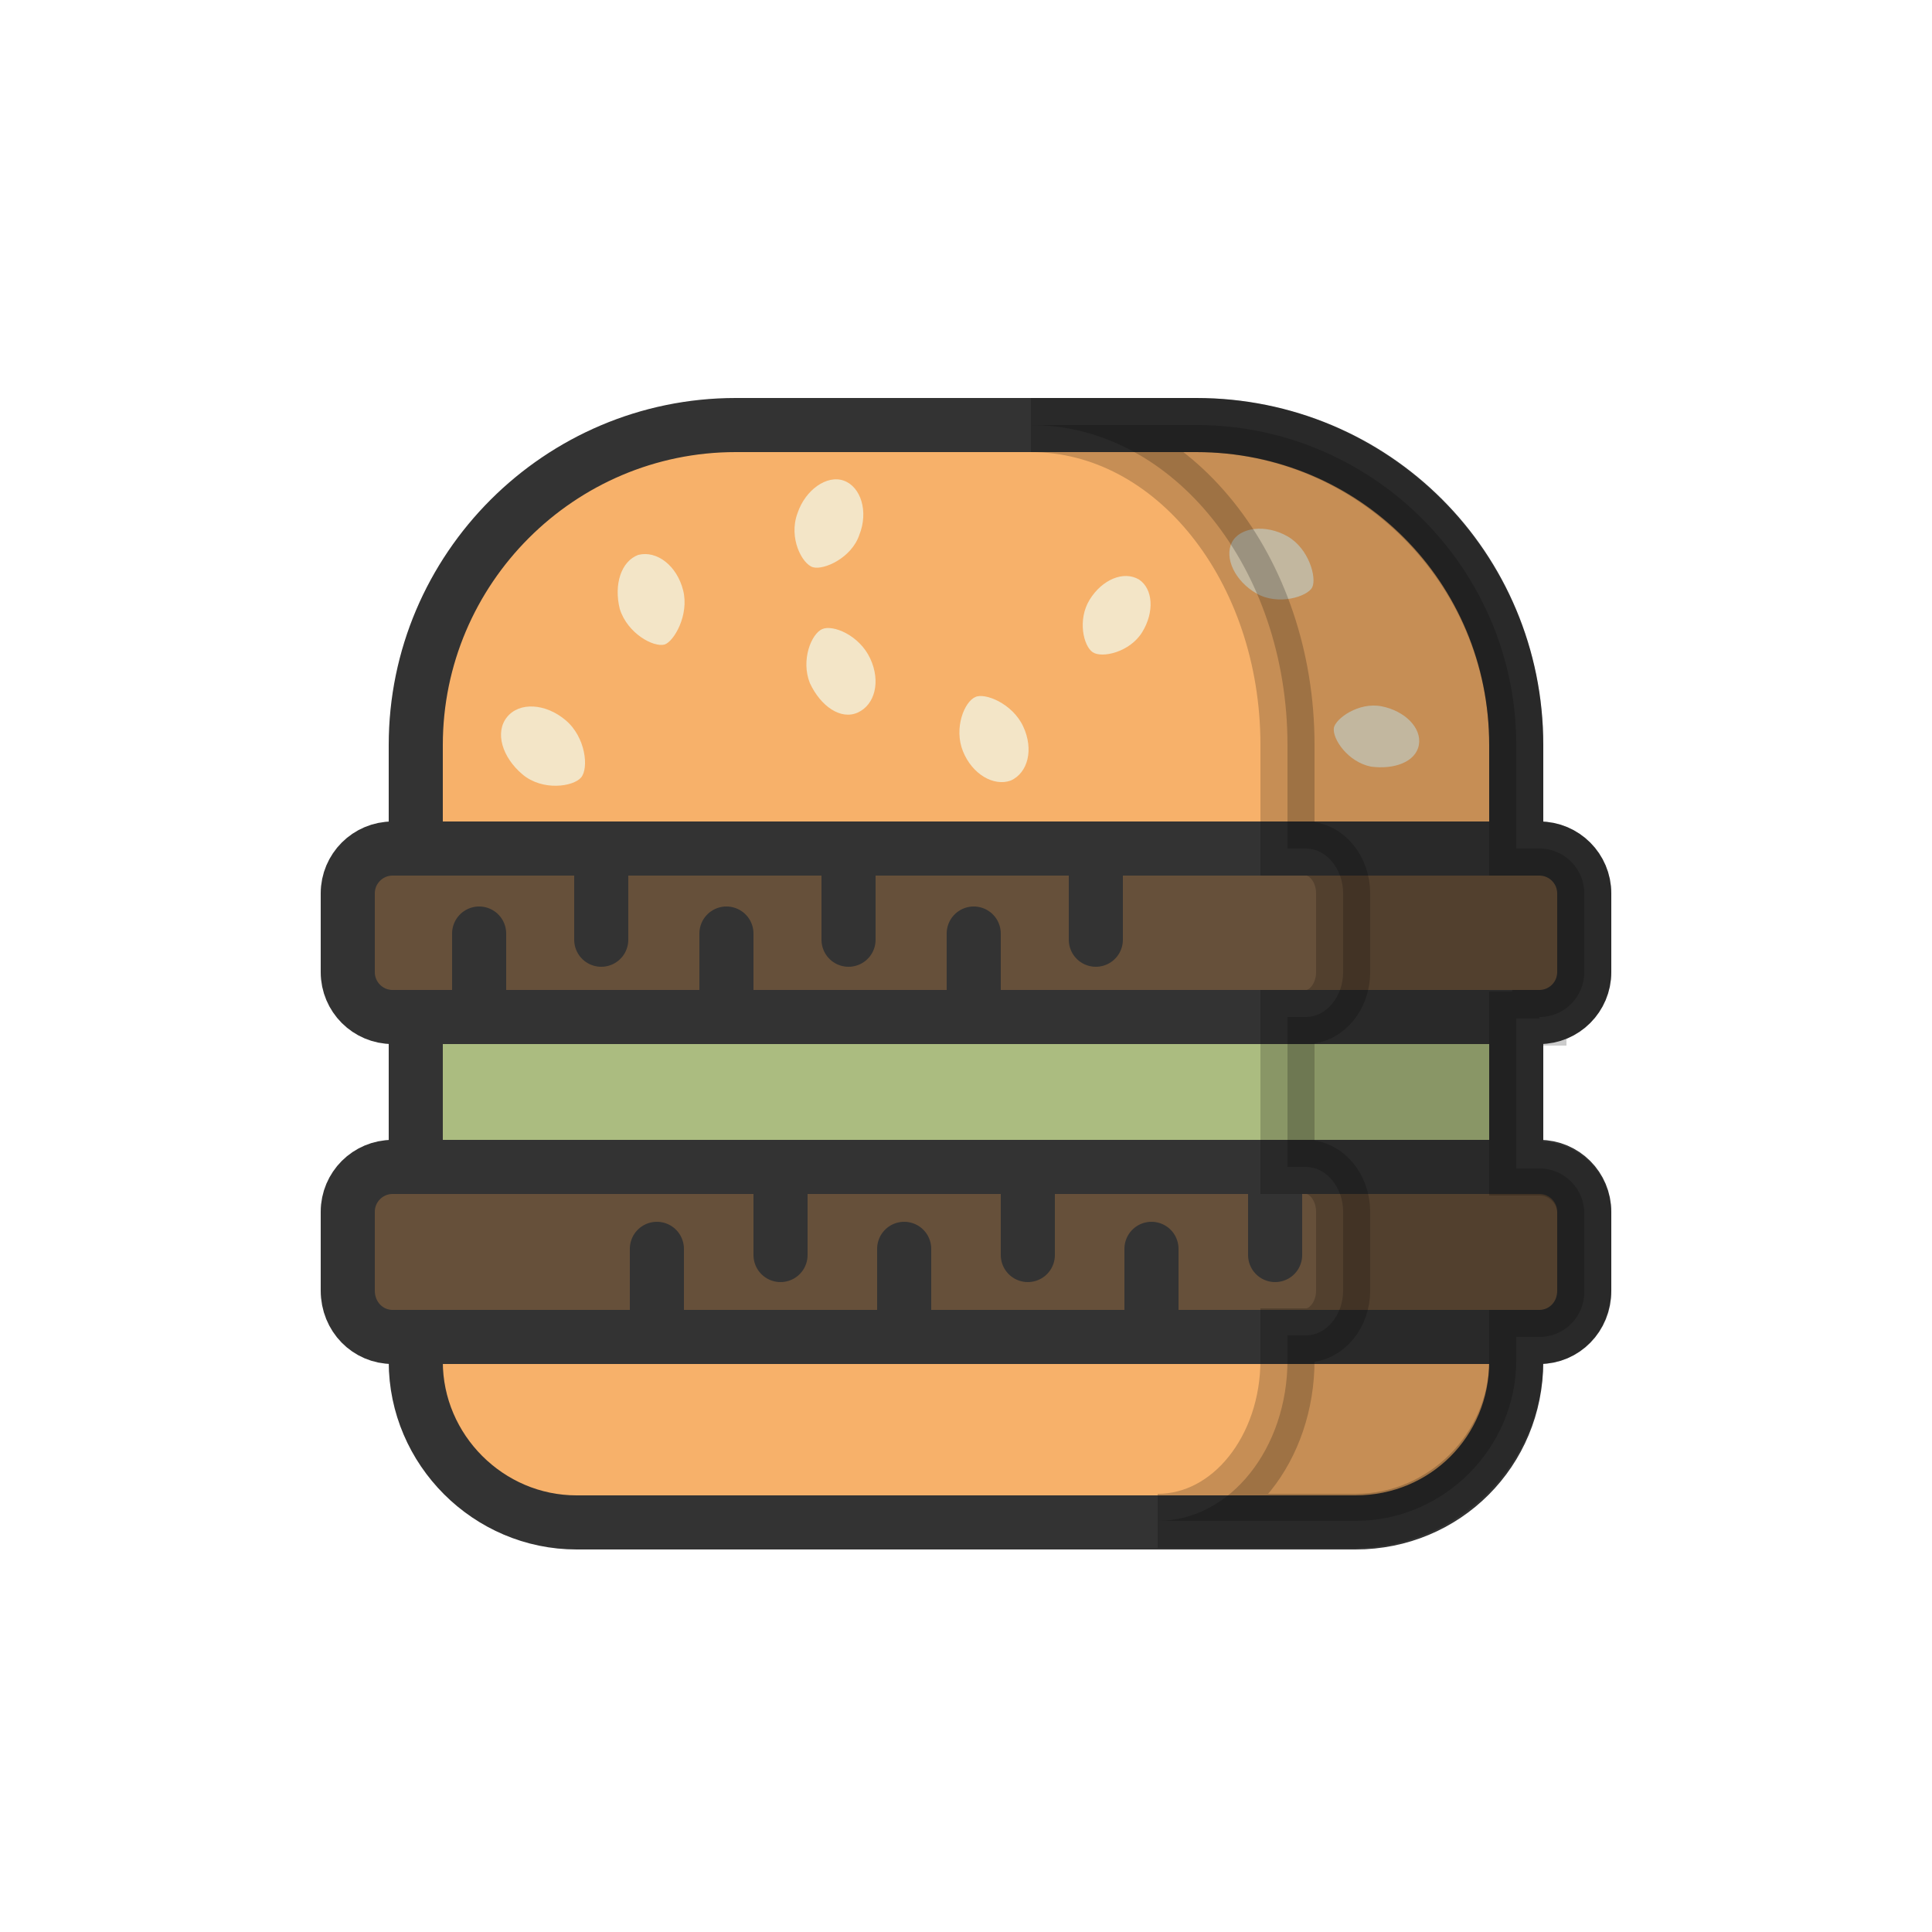 <?xml version="1.0" encoding="utf-8"?><svg xml:space="preserve" viewBox="0 0 100 100" y="0" x="0" xmlns="http://www.w3.org/2000/svg" id="圖層_1" version="1.1" width="200px" height="200px" xmlns:xlink="http://www.w3.org/1999/xlink" style="width:100%;height:100%;background-size:initial;background-repeat-y:initial;background-repeat-x:initial;background-position-y:initial;background-position-x:initial;background-origin:initial;background-image:initial;background-color:rgb(255, 255, 255);background-clip:initial;background-attachment:initial;animation-play-state:paused" ><g class="ldl-scale" style="transform-origin:50% 50%;transform:rotate(0deg) scale(0.8, 0.8);animation-play-state:paused" ><path stroke-miterlimit="10" stroke-width="3.5" stroke="#333" fill="#66503a" d="M87.1 53.3H12.9c-1.6 0-2.9-1.3-2.9-2.9v-5.1c0-1.6 1.3-2.9 2.9-2.9h74.2c1.6 0 2.9 1.3 2.9 2.9v5.1c0 1.6-1.3 2.9-2.9 2.9z" style="stroke:rgb(51, 51, 51);fill:rgb(102, 80, 58);animation-play-state:paused" ></path>
<path stroke-miterlimit="10" stroke-width="3.5" stroke="#333" fill="#66503a" d="M87.1 74H12.9c-1.6 0-2.9-1.3-2.9-3v-5.1c0-1.6 1.3-2.9 2.9-2.9h74.2c1.6 0 2.9 1.3 2.9 2.9V71c0 1.7-1.3 3-2.9 3z" style="stroke:rgb(51, 51, 51);fill:rgb(102, 80, 58);animation-play-state:paused" ></path>
<path d="M14.4 53.3h71.2V63H14.4z" stroke-miterlimit="10" stroke-width="3.5" stroke="#333" fill="#abbc80" style="stroke:rgb(51, 51, 51);fill:rgb(171, 188, 128);animation-play-state:paused" ></path>
<path stroke-miterlimit="10" stroke-width="3.5" stroke="#333" fill="#f7b16a" d="M64.9 15H35.1c-11.4 0-20.7 9.3-20.7 20.7v6.7h71.2v-6.7c0-11.5-9.2-20.7-20.7-20.7z" style="stroke:rgb(51, 51, 51);fill:rgb(247, 177, 106);animation-play-state:paused" ></path>
<path stroke-miterlimit="10" stroke-width="3.5" stroke="#333" fill="#f7b16a" d="M75.2 86H24.8c-5.7 0-10.4-4.7-10.4-10.4V74h71.2v1.6C85.6 81.4 81 86 75.2 86z" style="stroke:rgb(51, 51, 51);fill:rgb(247, 177, 106);animation-play-state:paused" ></path>
<path fill="#f3e5c7" d="M39.9 31.7c-.6-1.5.1-3.2.8-3.5s2.4.4 3.1 1.9.3 3-.8 3.5-2.4-.4-3.1-1.9z" style="fill:rgb(243, 229, 199);animation-play-state:paused" ></path>
<path fill="#f3e5c7" d="M49.8 36.1c-.6-1.5.1-3.2.8-3.5.6-.3 2.4.4 3.1 1.9s.3 3-.8 3.5c-1.1.4-2.5-.4-3.1-1.9z" style="fill:rgb(243, 229, 199);animation-play-state:paused" ></path>
<path fill="#f3e5c7" d="M61.4 28.4c-.8 1.3-2.6 1.7-3.2 1.3-.6-.4-1-2.1-.2-3.4.8-1.3 2.2-1.9 3.2-1.3.9.6 1 2.1.2 3.4z" style="fill:rgb(243, 229, 199);animation-play-state:paused" ></path>
<path fill="#f3e5c7" d="M70.8 22.2c1.4.8 1.9 2.7 1.6 3.3-.3.6-2.2 1.2-3.6.4-1.4-.8-2.1-2.3-1.6-3.3s2.2-1.2 3.6-.4z" style="fill:rgb(243, 229, 199);animation-play-state:paused" ></path>
<path fill="#f3e5c7" d="M24.1 34.1c1.3 1.1 1.5 3.1 1 3.7-.5.6-2.5.9-3.8-.2-1.3-1.1-1.8-2.7-1-3.7s2.5-.9 3.8.2z" style="fill:rgb(243, 229, 199);animation-play-state:paused" ></path>
<path fill="#f3e5c7" d="M31.7 25.7c.4 1.6-.6 3.3-1.2 3.5-.7.2-2.4-.7-2.9-2.3-.4-1.6.1-3.1 1.2-3.5 1.2-.3 2.5.7 2.9 2.3z" style="fill:rgb(243, 229, 199);animation-play-state:paused" ></path>
<path fill="#f3e5c7" d="M43.1 22.1c-.5 1.5-2.3 2.3-3 2.1-.7-.2-1.6-1.9-1-3.5.5-1.5 1.9-2.5 3-2.1s1.6 2 1 3.5z" style="fill:rgb(243, 229, 199);animation-play-state:paused" ></path>
<path fill="#f3e5c7" d="M76.2 37.1c-1.5-.3-2.5-1.8-2.4-2.5.1-.6 1.6-1.7 3.1-1.4s2.6 1.4 2.4 2.5-1.6 1.6-3.1 1.4z" style="fill:rgb(243, 229, 199);animation-play-state:paused" ></path>
<path d="M18.5 47.9v4.9" stroke-miterlimit="10" stroke-width="3.5" stroke="#333" stroke-linecap="round" fill="none" style="stroke:rgb(51, 51, 51);animation-play-state:paused" ></path>
<path d="M26.4 43.3v5" stroke-miterlimit="10" stroke-width="3.5" stroke="#333" stroke-linecap="round" fill="none" style="stroke:rgb(51, 51, 51);animation-play-state:paused" ></path>
<path d="M34.5 47.9v4.9" stroke-miterlimit="10" stroke-width="3.5" stroke="#333" stroke-linecap="round" fill="none" style="stroke:rgb(51, 51, 51);animation-play-state:paused" ></path>
<path d="M42.4 43.3v5" stroke-miterlimit="10" stroke-width="3.5" stroke="#333" stroke-linecap="round" fill="none" style="stroke:rgb(51, 51, 51);animation-play-state:paused" ></path>
<path d="M50.5 47.9v4.9" stroke-miterlimit="10" stroke-width="3.5" stroke="#333" stroke-linecap="round" fill="none" style="stroke:rgb(51, 51, 51);animation-play-state:paused" ></path>
<path d="M58.4 43.3v5" stroke-miterlimit="10" stroke-width="3.5" stroke="#333" stroke-linecap="round" fill="none" style="stroke:rgb(51, 51, 51);animation-play-state:paused" ></path>
<path d="M30 68.3v4.9" stroke-miterlimit="10" stroke-width="3.5" stroke="#333" stroke-linecap="round" fill="none" style="stroke:rgb(51, 51, 51);animation-play-state:paused" ></path>
<path d="M38 63.7v5" stroke-miterlimit="10" stroke-width="3.5" stroke="#333" stroke-linecap="round" fill="none" style="stroke:rgb(51, 51, 51);animation-play-state:paused" ></path>
<path d="M46 68.3v4.9" stroke-miterlimit="10" stroke-width="3.5" stroke="#333" stroke-linecap="round" fill="none" style="stroke:rgb(51, 51, 51);animation-play-state:paused" ></path>
<path d="M54 63.7v5" stroke-miterlimit="10" stroke-width="3.5" stroke="#333" stroke-linecap="round" fill="none" style="stroke:rgb(51, 51, 51);animation-play-state:paused" ></path>
<path d="M62 68.3v4.9" stroke-miterlimit="10" stroke-width="3.5" stroke="#333" stroke-linecap="round" fill="none" style="stroke:rgb(51, 51, 51);animation-play-state:paused" ></path>
<path d="M70 63.7v5" stroke-miterlimit="10" stroke-width="3.5" stroke="#333" stroke-linecap="round" fill="none" style="stroke:rgb(51, 51, 51);animation-play-state:paused" ></path>
<path stroke-miterlimit="10" stroke-width="3.5" stroke="#000" opacity=".2" d="M87.1 53.3c1.6 0 2.9-1.3 2.9-2.9v-5.1c0-1.6-1.3-2.9-2.9-2.9h-1.5v-6.7c0-11.4-9.3-20.7-20.7-20.7H54.2c9.2 0 16.6 9.3 16.6 20.7v6.7H72c1.3 0 2.4 1.3 2.4 2.9v5.1c0 1.6-1.1 2.9-2.4 2.9h-1.2V63H72c1.3 0 2.4 1.3 2.4 2.9V71c0 1.6-1.1 2.9-2.4 2.9h-1.2v1.6c0 5.7-3.7 10.4-8.4 10.4h12.8c5.7 0 10.4-4.7 10.4-10.4V74h1.5c1.6 0 2.9-1.3 2.9-2.9V66c0-1.6-1.3-2.9-2.9-2.9h-1.5v-9.7h1.5z" style="animation-play-state:paused" ></path>
</g><!-- generated by https://loading.io/ --></svg>